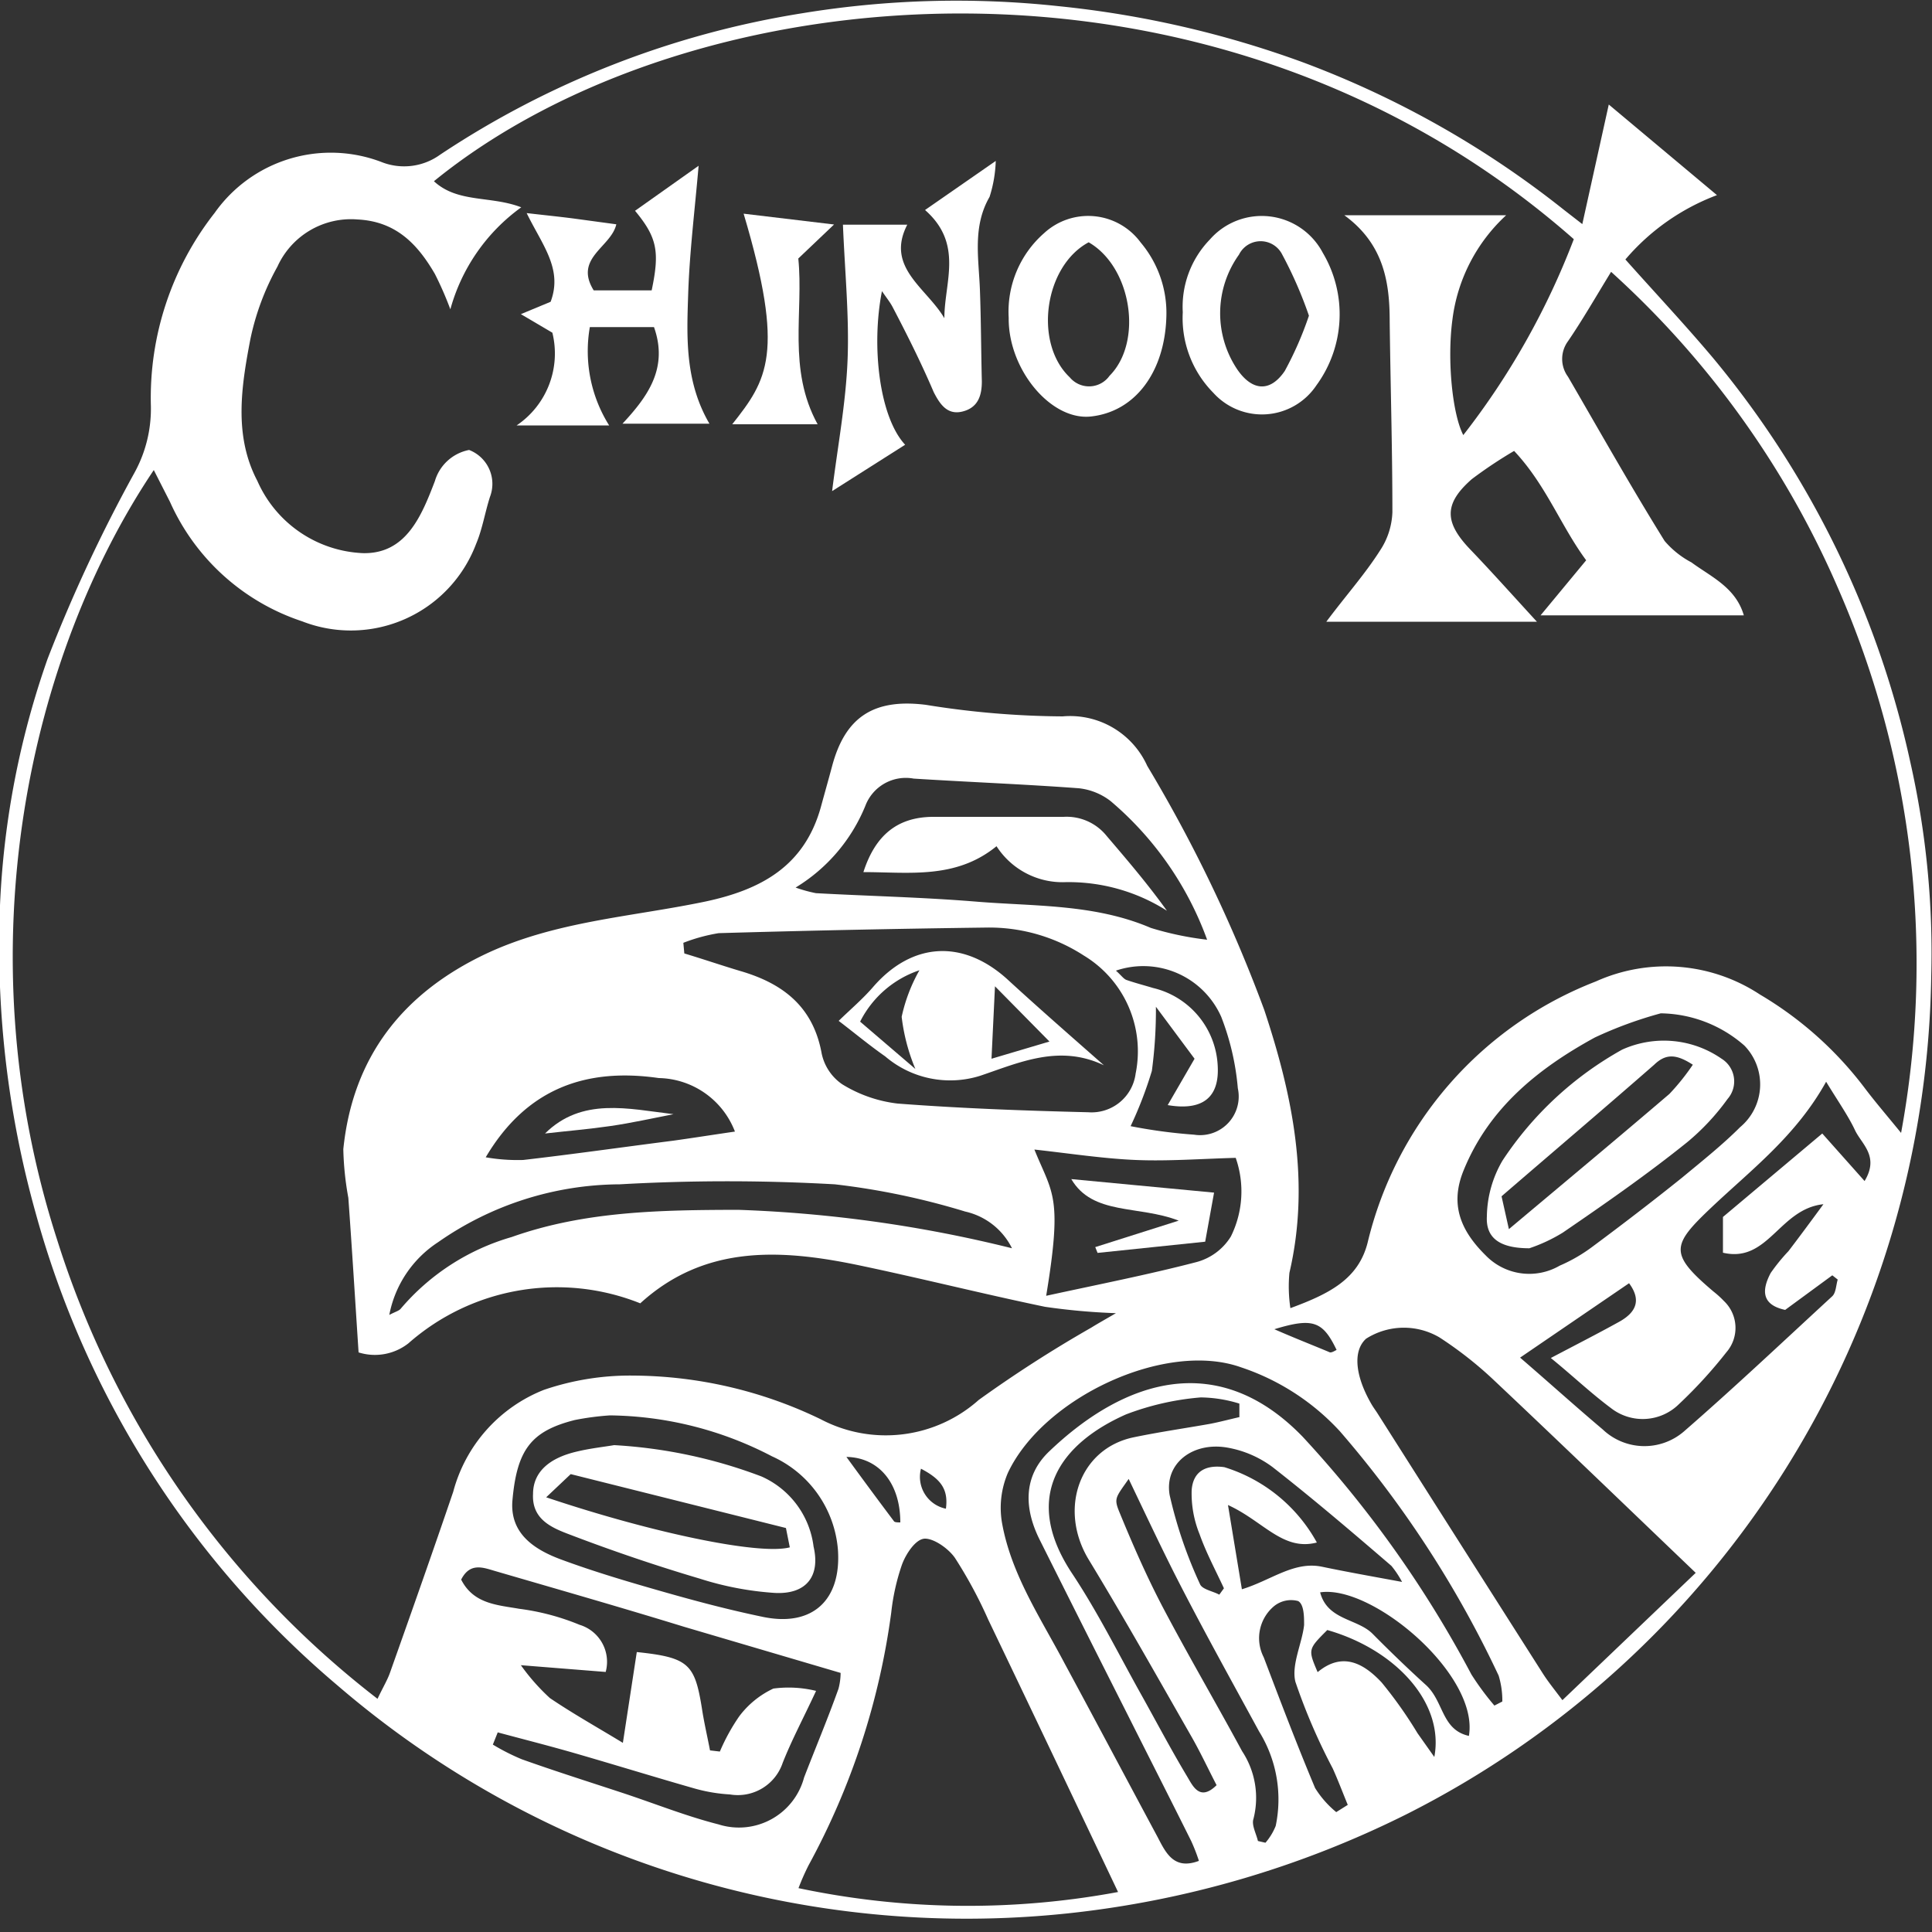 <svg id="e2292d53-6658-40a9-a8d5-657ba90b4a1c" data-name="Layer 1" xmlns="http://www.w3.org/2000/svg" width="100" height="100" viewBox="0 0 100 100">
  <rect x="0" y="0" width="100" height="100" fill="#333333" stroke="none"/>
  <g fill="#fff">
    <path d="M89.94,25.8l1.37-6.19,5.6,4.69a11.56,11.56,0,0,0-4.74,3.33c1.55,1.74,3.09,3.38,4.53,5.09a49,49,0,0,1,10.22,20.94A44.85,44.85,0,0,1,108,64.73a49.4,49.4,0,0,1-27.17,43.38,51.32,51.32,0,0,1-17.56,5.13A49.93,49.93,0,0,1,25.5,101.43,49,49,0,0,1,9.89,77,51,51,0,0,1,8,63a44.07,44.07,0,0,1,2.5-14.69A79.24,79.24,0,0,1,15,38.67a6.87,6.87,0,0,0,.85-3.45,15.5,15.5,0,0,1,3.3-10,7.36,7.36,0,0,1,8.62-2.64,3.18,3.18,0,0,0,3.06-.38,47.24,47.24,0,0,1,18.71-7.31,49.33,49.33,0,0,1,13.3-.37A52.07,52.07,0,0,1,75.41,17.4,49.44,49.44,0,0,1,89,25.07ZM74.83,81.91c2-.74,3.52-1.49,4-3.4A19.32,19.32,0,0,1,90.64,65a8.84,8.84,0,0,1,8.5.68,18.72,18.72,0,0,1,5.42,4.84c.52.69,1.08,1.34,1.88,2.32a48.41,48.41,0,0,0-3.24-28.14A47.47,47.47,0,0,0,91.43,28.27c-.82,1.34-1.48,2.49-2.23,3.59a1.55,1.55,0,0,0,0,1.84c1.65,2.84,3.26,5.7,5,8.5a4.7,4.7,0,0,0,1.39,1.11c1,.74,2.29,1.29,2.71,2.74H87.78l2.36-2.85c-1.31-1.77-2.08-3.91-3.73-5.66A23.08,23.08,0,0,0,84.22,39c-1.46,1.28-1.43,2.24-.06,3.66,1.12,1.17,2.2,2.38,3.43,3.72H76.69c1-1.34,2-2.46,2.77-3.67a3.82,3.82,0,0,0,.65-2c0-3.29-.1-6.58-.14-9.87,0-2-.29-4-2.35-5.5H86a8.82,8.82,0,0,0-2.78,5.38c-.29,2.13,0,4.93.56,6a39.16,39.16,0,0,0,5.72-10.14c-18.64-16.41-45.81-13.74-59-3,1.23,1.14,2.94.74,4.52,1.35a9.67,9.67,0,0,0-3.67,5.28,17.66,17.66,0,0,0-.8-1.83c-.89-1.53-2-2.72-4-2.82a4.18,4.18,0,0,0-4.15,2.44A13.29,13.29,0,0,0,21,31.75c-.47,2.45-.87,5,.36,7.34a6.26,6.26,0,0,0,5.45,3.74c2.25.06,3.05-1.93,3.74-3.73a2.3,2.3,0,0,1,1.77-1.61,1.88,1.88,0,0,1,1.08,2.43c-.26.81-.39,1.66-.72,2.44a6.93,6.93,0,0,1-9,4,11.41,11.41,0,0,1-6.84-6.18L16,38.53C9.64,48,6.09,63.17,11,78.38a48.3,48.3,0,0,0,16.58,23.75c.32-.67.53-1,.67-1.42,1.1-3.1,2.19-6.19,3.25-9.3a7.83,7.83,0,0,1,4.69-5.27,13.79,13.79,0,0,1,4.64-.74,22.54,22.54,0,0,1,9.69,2.26,7.23,7.23,0,0,0,8.18-1,66.26,66.26,0,0,1,5.82-3.74c.37-.23.75-.44,1.28-.75a33.54,33.54,0,0,1-3.67-.33c-3.27-.68-6.51-1.5-9.78-2.18-4-.82-7.88-1-11.17,2a11.62,11.62,0,0,0-12,2.07,2.81,2.81,0,0,1-2.58.47c-.18-2.75-.34-5.36-.53-8a15.73,15.73,0,0,1-.26-2.52c.49-4.79,3.09-8.08,7.38-10.11,3.59-1.69,7.53-1.91,11.33-2.7,2.89-.61,5.14-1.82,6-4.87.19-.7.39-1.4.58-2.11.68-2.59,2.17-3.54,4.85-3.21a45.74,45.74,0,0,0,7.09.6,4.38,4.38,0,0,1,4.38,2.56,75.25,75.25,0,0,1,6.06,12.64c1.47,4.43,2.39,8.92,1.3,13.6A7.63,7.63,0,0,0,74.83,81.91Zm-8.92,30.22c-2.28-4.8-4.49-9.45-6.72-14.1a23.29,23.29,0,0,0-1.72-3.19c-.33-.48-1.07-1-1.55-1s-1,.8-1.2,1.36a11.34,11.34,0,0,0-.55,2.47,37.77,37.77,0,0,1-4.28,13.08,12.18,12.18,0,0,0-.52,1.18A42.46,42.46,0,0,0,65.91,112.13Zm29.9-16.52c-3.71-3.55-7.11-6.83-10.55-10.07a19.86,19.86,0,0,0-2.72-2.12,3.64,3.64,0,0,0-3.79.07c-.68.61-.59,1.88.26,3.36.09.16.2.31.3.46q4.29,6.76,8.6,13.53c.25.39.54.75,1,1.36ZM43.41,63l.05.55c1,.3,1.93.62,2.9.91,2.2.64,3.77,1.84,4.21,4.27a2.57,2.57,0,0,0,1.06,1.59,7,7,0,0,0,2.87,1c3.28.25,6.58.37,9.87.45a2.3,2.3,0,0,0,2.45-2,5.79,5.79,0,0,0-2.68-6.11,9,9,0,0,0-5-1.45q-7,.09-13.9.29A9,9,0,0,0,43.41,63Zm26.68,47.5a9.69,9.69,0,0,0-.39-1c-1.08-2.17-2.18-4.33-3.27-6.5q-2.3-4.55-4.58-9.11c-.81-1.62-.85-3.28.49-4.56,3.94-3.77,8.78-5.26,13.13-.76a58,58,0,0,1,8.73,12.3,14.22,14.22,0,0,0,1.19,1.61l.41-.21a4.43,4.43,0,0,0-.19-1.34,55,55,0,0,0-8.22-12.65,12.17,12.17,0,0,0-5.12-3.31c-3.91-1.39-10.22,1.56-12.06,5.46A4.6,4.6,0,0,0,59.9,93c.47,2.68,2,4.94,3.24,7.29,1.62,3,3.21,6,4.82,9C68.39,110.12,68.81,111,70.09,110.52Zm-36.28-6.65-.26.65a11.11,11.11,0,0,0,1.5.76c1.71.61,3.45,1.16,5.18,1.73s3.31,1.21,5,1.64a3.49,3.49,0,0,0,4.43-2.43c.59-1.53,1.21-3,1.78-4.59a3.29,3.29,0,0,0,.11-.82l-8.11-2.39c-3.25-1-6.5-1.93-9.76-2.88-.62-.18-1.31-.47-1.77.44.64,1.26,1.86,1.31,3,1.51a12.25,12.25,0,0,1,3.13.83,2,2,0,0,1,1.35,2.44L35,100.39a10.81,10.81,0,0,0,1.5,1.7c1.21.82,2.5,1.54,3.78,2.32l.72-4.7c2.69.28,3,.62,3.37,2.91.11.73.28,1.45.42,2.18l.51.06a10.27,10.27,0,0,1,1-1.82,4.69,4.69,0,0,1,1.77-1.44,6,6,0,0,1,2.21.12c-.67,1.44-1.27,2.56-1.73,3.73a2.45,2.45,0,0,1-2.73,1.63,8.46,8.46,0,0,1-1.8-.3c-2-.57-4.07-1.21-6.11-1.8C36.57,104.59,35.19,104.24,33.81,103.87ZM100.44,82c-1.21-.26-1.23-1-.75-1.91a9.68,9.68,0,0,1,.92-1.13c.55-.72,1.09-1.45,1.81-2.43-2.29.24-2.85,3.06-5.2,2.51V77.19l5.14-4.32,2.19,2.46c.78-1.29-.16-1.91-.5-2.64s-.94-1.59-1.49-2.5C101,73,98.69,74.74,96.62,76.7s-2.2,2.39.11,4.35a5,5,0,0,1,.54.49,1.92,1.92,0,0,1,.13,2.65,24.15,24.15,0,0,1-2.46,2.69,2.67,2.67,0,0,1-3.52.2c-1.06-.79-2-1.69-3.11-2.59,1.27-.67,2.41-1.25,3.53-1.87.87-.48,1.18-1.11.52-2l-5.64,3.85C88.24,85.78,89.59,87,91,88.19a3.13,3.13,0,0,0,4.19.11c2.62-2.28,5.14-4.66,7.68-7,.2-.18.2-.57.29-.87l-.28-.22ZM49.22,60.14a7.58,7.58,0,0,0,1.05.29c2.73.15,5.48.21,8.2.43,3.07.26,6.2.11,9.14,1.37a16.27,16.27,0,0,0,2.91.61,17,17,0,0,0-5-7.18A3.26,3.26,0,0,0,63.88,55c-2.84-.21-5.7-.32-8.55-.5a2.24,2.24,0,0,0-2.5,1.41A8.86,8.86,0,0,1,49.22,60.14ZM94,66.65a21,21,0,0,0-3.41,1.25c-2.93,1.6-5.48,3.65-6.79,6.87-.72,1.75-.18,3.11,1.14,4.41a3.14,3.14,0,0,0,3.83.53,8.3,8.3,0,0,0,1.72-1c1.56-1.16,3.1-2.34,4.62-3.56,1-.83,2.07-1.68,3-2.61a2.88,2.88,0,0,0,.22-4.22A6.69,6.69,0,0,0,94,66.65ZM60.42,78.81A3.57,3.57,0,0,0,58,76.91a37.88,37.88,0,0,0-6.75-1.41,98.39,98.39,0,0,0-11.13,0,16.53,16.53,0,0,0-9.41,3,5.78,5.78,0,0,0-2.52,3.76c.3-.16.5-.21.59-.32a11.83,11.83,0,0,1,5.74-3.71c3.8-1.35,7.75-1.4,11.72-1.41A68.25,68.25,0,0,1,60.42,78.81ZM39.61,87.46a14.31,14.31,0,0,0-1.82.24c-2.25.57-3,1.52-3.23,4.2-.12,1.67,1.12,2.49,2.47,3,1.75.65,3.55,1.18,5.34,1.69s3.39.93,5.11,1.29c2.6.56,4.12-.85,3.93-3.48A5.81,5.81,0,0,0,48,89.58,18.54,18.54,0,0,0,39.61,87.46Zm22.58-6.19c2.71-.59,5.26-1.09,7.76-1.74a3,3,0,0,0,1.8-1.33A5.26,5.26,0,0,0,72,74.13c-1.82.05-3.51.18-5.18.11s-3.43-.34-5.24-.54C62.51,76,63.05,76.06,62.19,81.27Zm10,6.27,0-.69a7,7,0,0,0-2-.32,14,14,0,0,0-3.87.88c-3.34,1.48-5.48,4.23-2.75,8.29,1.32,2,2.36,4.1,3.51,6.16.8,1.43,1.56,2.88,2.4,4.28.29.48.65,1.33,1.53.46-.44-.85-.84-1.71-1.31-2.53-1.75-3.06-3.47-6.12-5.3-9.13-1.6-2.63-.48-5.78,2.34-6.35,1.3-.27,2.62-.46,3.92-.69C71.18,87.8,71.7,87.66,72.23,87.54ZM71.6,92.1l.72,4.36C73.83,96,75,95,76.45,95.29c1.29.27,2.59.5,4.16.79a4.94,4.94,0,0,0-.55-.83c-2-1.72-4.06-3.48-6.16-5.12a5.5,5.5,0,0,0-2.32-1c-1.79-.32-3.28.81-3,2.45a23,23,0,0,0,1.57,4.61c.11.28.68.37,1,.55l.24-.33c-.43-.93-.92-1.84-1.26-2.8a5.6,5.6,0,0,1-.41-2.27c.07-1,.75-1.33,1.69-1.2a8.23,8.23,0,0,1,4.79,3.9C74.44,94.5,73.43,92.93,71.6,92.1Zm-38.43-18a9.69,9.69,0,0,0,1.95.14c2.6-.3,5.19-.67,7.78-1,1-.14,2.08-.31,3.18-.47A4.31,4.31,0,0,0,42.14,70C38.39,69.46,35.29,70.52,33.17,74.12ZM65.8,64.44c.28.25.39.42.54.48.46.16.93.28,1.39.42a4.35,4.35,0,0,1,3.34,4.06c.08,1.59-.77,2.31-2.59,2L69.87,69l-2-2.69a23.77,23.77,0,0,1-.21,3.32,20.63,20.63,0,0,1-1.1,2.86,27,27,0,0,0,3.28.44,2,2,0,0,0,2.27-2.4,13.3,13.3,0,0,0-.86-3.7A4.41,4.41,0,0,0,65.8,64.44Zm7.35,45.05.39.09a3.08,3.08,0,0,0,.53-.87,6.67,6.67,0,0,0-.86-4.89c-1.48-2.72-3-5.45-4.39-8.19C68,94,67.26,92.42,66.46,90.75c-.7,1-.78,1-.45,1.79.67,1.63,1.38,3.25,2.19,4.8,1.33,2.53,2.78,5,4.13,7.5a4.38,4.38,0,0,1,.59,3.5C72.81,108.66,73.06,109.1,73.15,109.49Zm4.06-1.5.59-.37c-.26-.63-.5-1.27-.78-1.89a30.87,30.87,0,0,1-1.93-4.48c-.22-.88.35-2,.45-2.94,0-.42,0-1.07-.31-1.24a1.4,1.4,0,0,0-1.24.26,2.16,2.16,0,0,0-.54,2.65c.86,2.27,1.72,4.53,2.66,6.77A5.09,5.09,0,0,0,77.21,108Zm6.86-3.94c.54-3.16-5-7.84-7.7-7.43.38,1.45,1.93,1.35,2.72,2.15s1.81,1.79,2.75,2.64S82.64,103.73,84.07,104.05Zm-1.79,1.09c.53-2.8-2-5.56-5.54-6.57-1,1-1,1-.5,2.18,1.3-1.08,2.4-.44,3.31.53a22.24,22.24,0,0,1,1.86,2.63ZM54.64,93c0-2-1.08-3.36-2.79-3.39.83,1.14,1.65,2.25,2.47,3.34C54.37,93,54.53,93,54.64,93Zm22.59-8.91C76.51,82.58,76,82.39,74,83c1,.44,2,.83,2.88,1.2C77,84.21,77.13,84.11,77.23,84.07ZM55.71,90.22A1.68,1.68,0,0,0,57,92.29C57.14,91.25,56.7,90.74,55.71,90.22Z" transform="translate(-8.04 -14.2)"/>
    <path d="M54.89,37.22l-3.78,2.4c.29-2.33.71-4.55.8-6.79s-.14-4.56-.24-7H55c-1.14,2.21,1,3.27,1.92,4.84,0-1.87,1-3.84-1-5.6l3.66-2.54a6.78,6.78,0,0,1-.32,1.86c-.89,1.54-.56,3.18-.5,4.8s.06,3.17.1,4.75c0,.74-.2,1.36-1,1.56s-1.18-.4-1.49-1C55.73,33,55,31.54,54.23,30.07c-.13-.24-.3-.45-.54-.8C53.13,32.1,53.55,35.78,54.89,37.22Z" transform="translate(-8.04 -14.2)"/>
    <path d="M38.77,29.23h3c.42-2,.29-2.73-.86-4.12l3.29-2.33c-.2,2.32-.47,4.48-.54,6.64s-.19,4.5,1.1,6.71h-4.5c1.28-1.38,2.39-2.86,1.63-5H38.57a7.23,7.23,0,0,0,1,5.09H34.78a4.49,4.49,0,0,0,1.85-4.8L35,30.46l1.54-.64c.64-1.7-.43-2.93-1.24-4.59,1.05.12,1.74.19,2.43.28l2.21.3C39.67,27,37.73,27.55,38.77,29.23Z" transform="translate(-8.04 -14.2)"/>
    <path d="M68.41,30.62c-.09,2.82-1.6,4.9-3.93,5.14-2.07.2-4.26-2.46-4.23-5.11a5.4,5.4,0,0,1,1.83-4.38,3.37,3.37,0,0,1,5,.48A5.66,5.66,0,0,1,68.41,30.62Zm-4-3.89c-2.32,1.22-2.88,5.22-1,7a1.3,1.3,0,0,0,2.06-.08C67.22,31.89,66.61,28,64.37,26.73Z" transform="translate(-8.04 -14.2)"/>
    <path d="M69.26,30.36a5,5,0,0,1,1.4-3.76,3.57,3.57,0,0,1,5.85.69,6.23,6.23,0,0,1-.33,6.85,3.39,3.39,0,0,1-5.34.39A5.5,5.5,0,0,1,69.26,30.36Zm6.53.18a21.33,21.33,0,0,0-1.38-3.16,1.25,1.25,0,0,0-2.24,0,5.21,5.21,0,0,0-.09,5.94c.77,1.12,1.7,1.2,2.46.08A17.8,17.8,0,0,0,75.79,30.54Z" transform="translate(-8.04 -14.2)"/>
    <path d="M49.36,27.58c.28,2.76-.57,5.72,1,8.58H45.94c1.81-2.29,2.75-3.65.59-10.9l4.68.56Z" transform="translate(-8.04 -14.2)"/>
    <path d="M65.18,69.34c-2.3-1.1-4.36-.15-6.4.54a5.17,5.17,0,0,1-4.92-1c-.83-.58-1.61-1.23-2.41-1.84.58-.57,1.26-1.14,1.83-1.81,2-2.26,4.59-2.41,6.87-.37C61.77,66.35,63.41,67.78,65.18,69.34Zm-9.76.19a10,10,0,0,1-.71-2.7,8.52,8.52,0,0,1,.92-2.41,5.34,5.34,0,0,0-3.07,2.66ZM59.36,69l3-.89-2.82-2.86Z" transform="translate(-8.04 -14.2)"/>
    <path d="M59.62,58c-2.11,1.72-4.52,1.34-6.89,1.34.62-1.93,1.78-2.85,3.6-2.86,2.25,0,4.51,0,6.76,0a2.66,2.66,0,0,1,2.24,1c1.06,1.24,2.12,2.48,3.11,3.86a9.48,9.48,0,0,0-5.25-1.48A4.06,4.06,0,0,1,59.62,58Z" transform="translate(-8.04 -14.2)"/>
    <path d="M87.2,78.81c-1.56,0-2.26-.55-2.2-1.65a5.87,5.87,0,0,1,.81-2.89A17.73,17.73,0,0,1,92,68.53a5.24,5.24,0,0,1,5.15.47,1.38,1.38,0,0,1,.31,2.08,12,12,0,0,1-2.09,2.24C93.28,75,91.12,76.5,88.93,78A8.39,8.39,0,0,1,87.2,78.81Zm8.46-9.5c-.86-.56-1.4-.58-2,0-2.55,2.23-5.14,4.43-7.9,6.81l.38,1.7c2.93-2.46,5.63-4.71,8.31-7A11.75,11.75,0,0,0,95.66,69.31Z" transform="translate(-8.04 -14.2)"/>
    <path d="M39.83,89a25.54,25.54,0,0,1,7.62,1.62,4.59,4.59,0,0,1,2.7,3.63c.36,1.55-.39,2.48-2,2.4a16.21,16.21,0,0,1-3.89-.74c-2.26-.67-4.5-1.43-6.7-2.27-.93-.35-2-.78-1.93-2.11,0-1.11.8-1.86,2.28-2.2C38.57,89.17,39.29,89.09,39.83,89Zm-3.52,2.7c5.57,1.87,11.07,3,12.61,2.59l-.2-1L37.58,90.5Z" transform="translate(-8.04 -14.2)"/>
    <path d="M70.42,78.47l-5.57.58-.12-.3,4.32-1.37c-2.09-.81-4.45-.26-5.56-2.15l7.39.7Z" transform="translate(-8.04 -14.2)"/>
    <path d="M36.25,72.87c1.91-1.89,4.3-1.28,6.65-1-1.08.21-2.15.45-3.24.61S37.39,72.74,36.25,72.87Z" transform="translate(-8.04 -14.2)"/>
  </g>
</svg>
